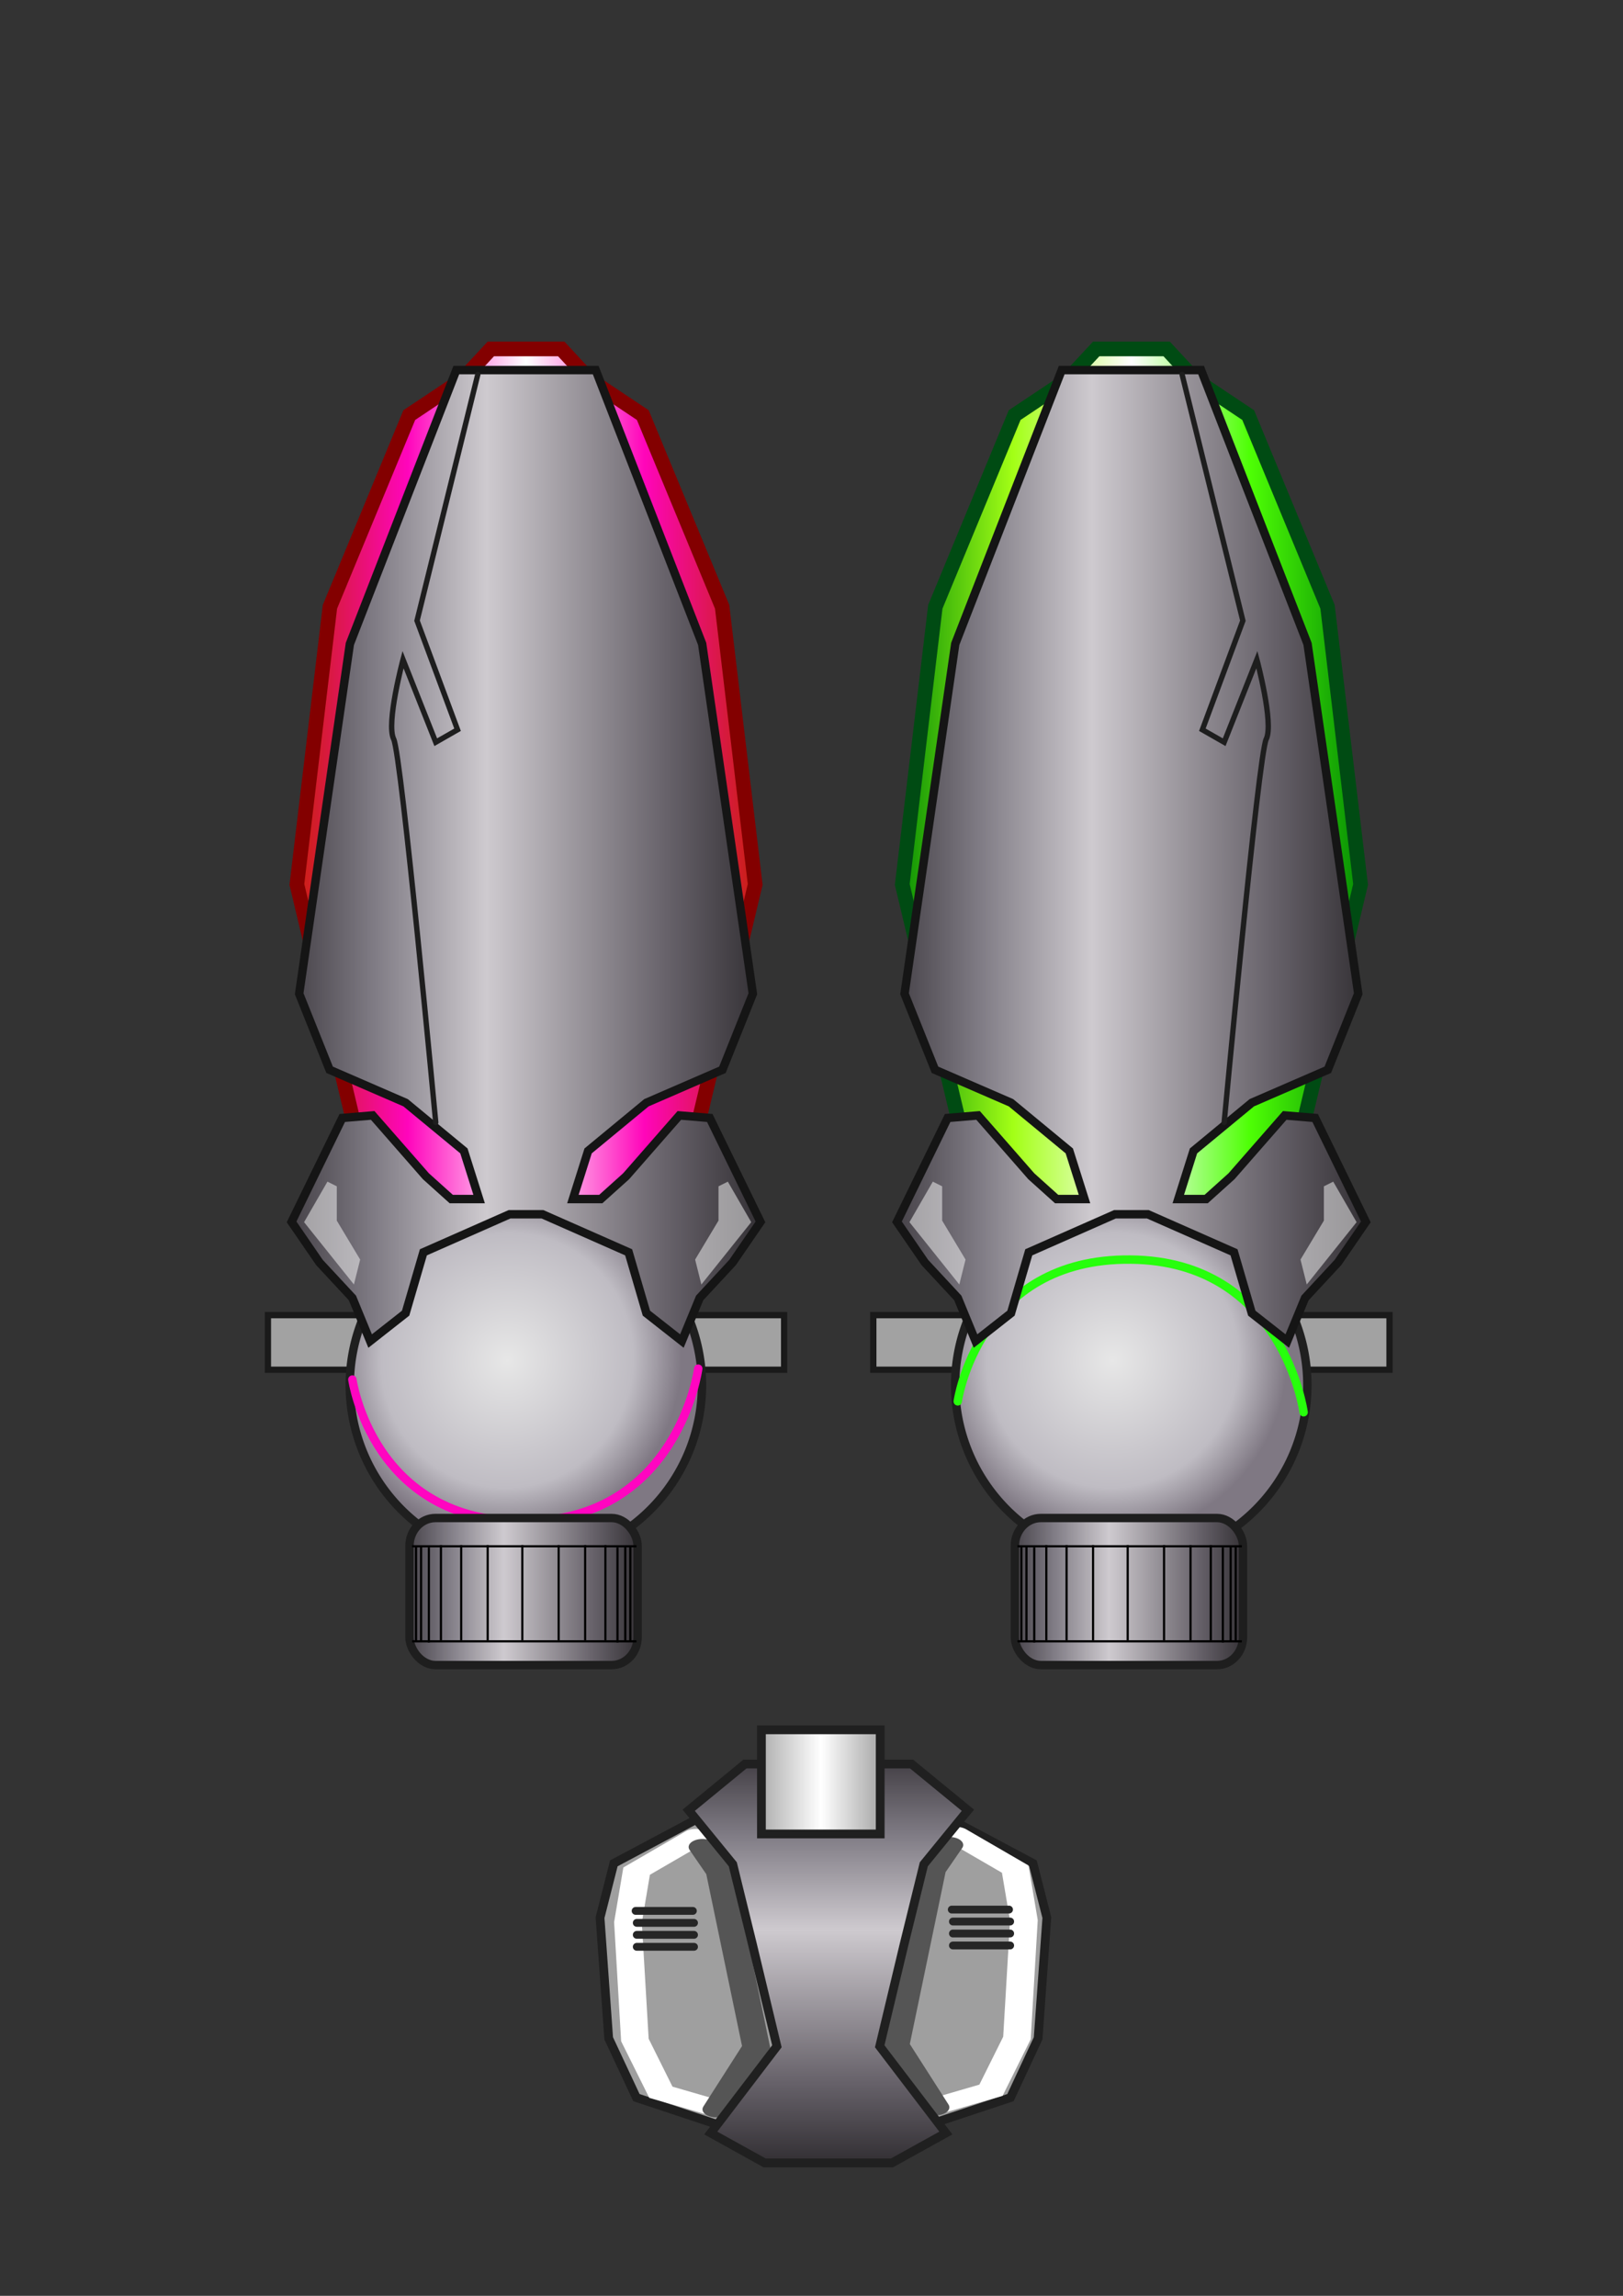 <?xml version="1.0" encoding="UTF-8" standalone="no"?>
<!-- Created with Inkscape (http://www.inkscape.org/) -->
<svg
   xmlns:dc="http://purl.org/dc/elements/1.1/"
   xmlns:cc="http://creativecommons.org/ns#"
   xmlns:rdf="http://www.w3.org/1999/02/22-rdf-syntax-ns#"
   xmlns:svg="http://www.w3.org/2000/svg"
   xmlns="http://www.w3.org/2000/svg"
   xmlns:xlink="http://www.w3.org/1999/xlink"
   xmlns:sodipodi="http://sodipodi.sourceforge.net/DTD/sodipodi-0.dtd"
   xmlns:inkscape="http://www.inkscape.org/namespaces/inkscape"
   width="744.094"
   height="1052.362"
   id="svg2"
   sodipodi:version="0.32"
   inkscape:version="0.46"
   sodipodi:docbase="/home/curved/Projects/Mirth/svn/ff3/data/source"
   sodipodi:docname="Janus.svg"
   inkscape:output_extension="org.inkscape.output.svg.inkscape"
   inkscape:export-filename="/home/curved/Projects/Mirth/svn/ff3/data/source/Gnat.png"
   inkscape:export-xdpi="3.6600001"
   inkscape:export-ydpi="3.6600001"
   sodipodi:modified="TRUE">
  <rect width="100%" height="100%" fill="#333333" stroke="none"/>
  <defs
     id="defs4">
    <linearGradient
       id="linearGradient3989">
      <stop
         id="stop3991"
         offset="0"
         style="stop-color:#028b04;stop-opacity:1;" />
      <stop
         style="stop-color:#a3ff16;stop-opacity:1;"
         offset="0.25"
         id="stop3993" />
      <stop
         style="stop-color:#ffffff;stop-opacity:1;"
         offset="0.5"
         id="stop3995" />
      <stop
         id="stop3997"
         offset="0.75"
         style="stop-color:#4eff05;stop-opacity:1;" />
      <stop
         id="stop3999"
         offset="1"
         style="stop-color:#028605;stop-opacity:1;" />
    </linearGradient>
    <linearGradient
       id="linearGradient3381">
      <stop
         id="stop3383"
         offset="0"
         style="stop-color:#9d97a0;stop-opacity:1;" />
      <stop
         style="stop-color:#bdbbc0;stop-opacity:1;"
         offset="0.181"
         id="stop3385" />
      <stop
         style="stop-color:#dfdde0;stop-opacity:1;"
         offset="0.417"
         id="stop3387" />
      <stop
         id="stop3389"
         offset="0.798"
         style="stop-color:#c2bfc4;stop-opacity:1;" />
      <stop
         id="stop3391"
         offset="1"
         style="stop-color:#9d97a0;stop-opacity:1;" />
    </linearGradient>
    <linearGradient
       id="linearGradient3349">
      <stop
         style="stop-color:#433f45;stop-opacity:1;"
         offset="0"
         id="stop3351" />
      <stop
         id="stop3361"
         offset="0.181"
         style="stop-color:#7f7b84;stop-opacity:1;" />
      <stop
         id="stop3357"
         offset="0.417"
         style="stop-color:#cecacf;stop-opacity:1;" />
      <stop
         style="stop-color:#666169;stop-opacity:1;"
         offset="0.798"
         id="stop3359" />
      <stop
         style="stop-color:#312e32;stop-opacity:1;"
         offset="1"
         id="stop3353" />
    </linearGradient>
    <linearGradient
       id="linearGradient3339">
      <stop
         style="stop-color:#e7e7e7;stop-opacity:1;"
         offset="0"
         id="stop3341" />
      <stop
         id="stop3347"
         offset="0.723"
         style="stop-color:#bfbcc3;stop-opacity:1;" />
      <stop
         style="stop-color:#7f7883;stop-opacity:1;"
         offset="1"
         id="stop3343" />
    </linearGradient>
    <linearGradient
       id="linearGradient3323">
      <stop
         style="stop-color:#c62303;stop-opacity:1;"
         offset="0"
         id="stop3325" />
      <stop
         id="stop3337"
         offset="0.25"
         style="stop-color:#ff05bc;stop-opacity:1;" />
      <stop
         id="stop3333"
         offset="0.5"
         style="stop-color:#ffffff;stop-opacity:1;" />
      <stop
         style="stop-color:#ff05ba;stop-opacity:1;"
         offset="0.75"
         id="stop3335" />
      <stop
         style="stop-color:#c42304;stop-opacity:1;"
         offset="1"
         id="stop3327" />
    </linearGradient>
    <linearGradient
       id="linearGradient3285">
      <stop
         style="stop-color:#ffffff;stop-opacity:1;"
         offset="0"
         id="stop3287" />
      <stop
         id="stop3868"
         offset="0.809"
         style="stop-color:#c8c8c8;stop-opacity:1;" />
      <stop
         style="stop-color:#919191;stop-opacity:1;"
         offset="1"
         id="stop3289" />
    </linearGradient>
    <linearGradient
       id="linearGradient3245">
      <stop
         style="stop-color:#ff1b1b;stop-opacity:1;"
         offset="0"
         id="stop3247" />
      <stop
         id="stop3253"
         offset="0.5"
         style="stop-color:#ffbc8d;stop-opacity:1;" />
      <stop
         style="stop-color:#ff1b1b;stop-opacity:1;"
         offset="1"
         id="stop3249" />
    </linearGradient>
    <inkscape:perspective
       sodipodi:type="inkscape:persp3d"
       inkscape:vp_x="0 : 526.18109 : 1"
       inkscape:vp_y="0 : 1000 : 0"
       inkscape:vp_z="744.09448 : 526.18109 : 1"
       inkscape:persp3d-origin="372.04724 : 350.78739 : 1"
       id="perspective42" />
    <linearGradient
       id="linearGradient9986">
      <stop
         id="stop9994"
         offset="0"
         style="stop-color:#ffffff;stop-opacity:1;" />
      <stop
         style="stop-color:#c96457;stop-opacity:1;"
         offset="0.5"
         id="stop12922" />
      <stop
         style="stop-color:#943939;stop-opacity:1;"
         offset="1"
         id="stop9990" />
    </linearGradient>
    <radialGradient
       inkscape:collect="always"
       xlink:href="#linearGradient3339"
       id="radialGradient3345"
       cx="360.191"
       cy="813.411"
       fx="360.191"
       fy="813.411"
       r="143.761"
       gradientUnits="userSpaceOnUse"
       gradientTransform="matrix(0.858,0.436,-0.445,0.874,412.833,-52.468)" />
    <linearGradient
       inkscape:collect="always"
       xlink:href="#linearGradient3349"
       id="linearGradient3455"
       gradientUnits="userSpaceOnUse"
       gradientTransform="translate(0,32.325)"
       x1="137.584"
       y1="740.07"
       x2="246.021"
       y2="740.07" />
    <radialGradient
       inkscape:collect="always"
       xlink:href="#linearGradient3339"
       id="radialGradient3920"
       gradientUnits="userSpaceOnUse"
       gradientTransform="matrix(0.858,0.436,-0.445,0.874,412.833,-52.468)"
       cx="360.191"
       cy="813.411"
       fx="360.191"
       fy="813.411"
       r="143.761" />
    <linearGradient
       inkscape:collect="always"
       xlink:href="#linearGradient3349"
       id="linearGradient3924"
       gradientUnits="userSpaceOnUse"
       gradientTransform="translate(0,32.325)"
       x1="137.584"
       y1="740.07"
       x2="246.021"
       y2="740.07" />
    <linearGradient
       inkscape:collect="always"
       xlink:href="#linearGradient3349"
       id="linearGradient2636"
       gradientUnits="userSpaceOnUse"
       gradientTransform="translate(35.41,0)"
       x1="79.483"
       y1="435.036"
       x2="298.309"
       y2="435.036" />
    <linearGradient
       inkscape:collect="always"
       xlink:href="#linearGradient3323"
       id="linearGradient2640"
       gradientUnits="userSpaceOnUse"
       gradientTransform="translate(35.41,0)"
       x1="80.494"
       y1="412.656"
       x2="297.319"
       y2="412.656" />
    <radialGradient
       r="59.571"
       fy="866.648"
       fx="401.429"
       cy="866.648"
       cx="401.429"
       gradientUnits="userSpaceOnUse"
       id="radialGradient3297"
       xlink:href="#linearGradient3285"
       inkscape:collect="always" />
    <radialGradient
       gradientUnits="userSpaceOnUse"
       r="59.571"
       fy="866.648"
       fx="401.429"
       cy="866.648"
       cx="401.429"
       id="radialGradient3293"
       xlink:href="#linearGradient3285"
       inkscape:collect="always" />
    <linearGradient
       gradientTransform="translate(-731.429,-188.571)"
       gradientUnits="userSpaceOnUse"
       y2="657.359"
       x2="408.906"
       y1="657.359"
       x1="378.25"
       id="linearGradient3251"
       xlink:href="#linearGradient3245"
       inkscape:collect="always" />
    <linearGradient
       id="linearGradient2558">
      <stop
         id="stop2560"
         offset="0"
         style="stop-color:#ff1b1b;stop-opacity:1;" />
      <stop
         style="stop-color:#ffbc8d;stop-opacity:1;"
         offset="0.5"
         id="stop2562" />
      <stop
         id="stop2564"
         offset="1"
         style="stop-color:#ff1b1b;stop-opacity:1;" />
    </linearGradient>
    <linearGradient
       id="linearGradient2550">
      <stop
         id="stop2552"
         offset="0"
         style="stop-color:#ffffff;stop-opacity:1;" />
      <stop
         style="stop-color:#c8c8c8;stop-opacity:1;"
         offset="0.809"
         id="stop2554" />
      <stop
         id="stop2556"
         offset="1"
         style="stop-color:#919191;stop-opacity:1;" />
    </linearGradient>
    <linearGradient
       id="linearGradient3529">
      <stop
         id="stop3531"
         offset="0"
         style="stop-color:#acacac;stop-opacity:1;" />
      <stop
         style="stop-color:#ffffff;stop-opacity:1;"
         offset="0.5"
         id="stop3537" />
      <stop
         id="stop3533"
         offset="1"
         style="stop-color:#a3a3a3;stop-opacity:1;" />
    </linearGradient>
    <linearGradient
       id="linearGradient3553">
      <stop
         id="stop3555"
         offset="0"
         style="stop-color:#8b8468;stop-opacity:1;" />
      <stop
         style="stop-color:#f1ead0;stop-opacity:1;"
         offset="0.5"
         id="stop3561" />
      <stop
         id="stop3557"
         offset="1"
         style="stop-color:#8b8468;stop-opacity:1;" />
    </linearGradient>
    <inkscape:perspective
       id="perspective2539"
       inkscape:persp3d-origin="372.04724 : 350.78739 : 1"
       inkscape:vp_z="744.09448 : 526.18109 : 1"
       inkscape:vp_y="0 : 1000 : 0"
       inkscape:vp_x="0 : 526.18109 : 1"
       sodipodi:type="inkscape:persp3d" />
    <linearGradient
       inkscape:collect="always"
       xlink:href="#linearGradient3529"
       id="linearGradient2642"
       gradientUnits="userSpaceOnUse"
       x1="330.543"
       y1="335.219"
       x2="381.6"
       y2="335.219"
       gradientTransform="matrix(0.756,0,0,0.756,105.439,330.539)" />
    <linearGradient
       inkscape:collect="always"
       xlink:href="#linearGradient3349"
       id="linearGradient2645"
       gradientUnits="userSpaceOnUse"
       x1="356.587"
       y1="320.914"
       x2="356.587"
       y2="607.475"
       gradientTransform="matrix(0.756,0,0,0.756,105.439,330.539)" />
    <linearGradient
       inkscape:collect="always"
       xlink:href="#linearGradient3349"
       id="linearGradient2542"
       gradientUnits="userSpaceOnUse"
       gradientTransform="translate(327.794,-42.857)"
       x1="79.483"
       y1="435.036"
       x2="298.309"
       y2="435.036" />
    <linearGradient
       inkscape:collect="always"
       xlink:href="#linearGradient3989"
       id="linearGradient2547"
       gradientUnits="userSpaceOnUse"
       gradientTransform="translate(327.794,-42.857)"
       x1="80.494"
       y1="412.656"
       x2="297.319"
       y2="412.656" />
    <linearGradient
       inkscape:collect="always"
       xlink:href="#linearGradient3529"
       id="linearGradient3374"
       gradientUnits="userSpaceOnUse"
       gradientTransform="matrix(0.756,0,0,0.756,105.439,330.539)"
       x1="330.543"
       y1="335.219"
       x2="381.6"
       y2="335.219" />
    <linearGradient
       inkscape:collect="always"
       xlink:href="#linearGradient3529"
       id="linearGradient3385"
       gradientUnits="userSpaceOnUse"
       gradientTransform="matrix(1.112,0,0,0.645,-19.487,600.472)"
       x1="330.543"
       y1="335.219"
       x2="381.6"
       y2="335.219" />
    <linearGradient
       inkscape:collect="always"
       xlink:href="#linearGradient3349"
       id="linearGradient3388"
       gradientUnits="userSpaceOnUse"
       gradientTransform="matrix(1.112,0,0,0.645,-16.63,600.472)"
       x1="356.587"
       y1="320.914"
       x2="356.587"
       y2="607.475" />
  </defs>
  <sodipodi:namedview
     id="base"
     pagecolor="#ffffff"
     bordercolor="#666666"
     borderopacity="1.0"
     gridtolerance="10000"
     guidetolerance="10"
     objecttolerance="10"
     inkscape:pageopacity="0.0"
     inkscape:pageshadow="2"
     inkscape:zoom="0.49497475"
     inkscape:cx="303.27933"
     inkscape:cy="361.37839"
     inkscape:document-units="px"
     inkscape:current-layer="layer1"
     showguides="true"
     inkscape:guide-bbox="true"
     inkscape:window-width="910"
     inkscape:window-height="722"
     inkscape:window-x="16"
     inkscape:window-y="67"
     showgrid="false" />
  <g
     inkscape:label="Layer 1"
     inkscape:groupmode="layer"
     id="layer1">
    <g
       id="g2727"
       transform="translate(16.856,-42.857)"
       inkscape:export-filename="/home/curved/Projects/MirthKit/Finity Flight/data/source/4.png"
       inkscape:export-xdpi="12.398133"
       inkscape:export-ydpi="12.398133">
      <rect
         ry="0"
         rx="0"
         y="645.693"
         x="105.971"
         height="25.031"
         width="236.674"
         id="rect3660"
         style="fill:#a2a2a2;fill-opacity:1;stroke:#1a1a1a;stroke-width:2.878;stroke-linecap:round;stroke-miterlimit:4;stroke-dasharray:none;stroke-dashoffset:0;stroke-opacity:1" />
      <path
         sodipodi:nodetypes="cccccccccccccc"
         id="path3318"
         d="M 208.16,202.812 L 195.003,216.969 L 170.785,233.125 L 134.41,321 L 119.253,448.281 L 155.628,600.812 L 224.316,622.5 L 293.003,600.812 L 329.378,448.281 L 314.222,321 L 277.847,233.125 L 253.597,216.969 L 240.472,202.812 L 208.16,202.812 z"
         style="fill:url(#linearGradient2640);fill-opacity:1;stroke:#830000;stroke-width:6.7;stroke-linecap:round;stroke-miterlimit:4;stroke-dasharray:none;stroke-dashoffset:0;stroke-opacity:1" />
      <path
         transform="matrix(0.575,0,0,0.575,8.75,197.526)"
         d="M 515.178,835.179 A 140.411,140.411 0 1 1 234.355,835.179 A 140.411,140.411 0 1 1 515.178,835.179 z"
         sodipodi:ry="140.41121"
         sodipodi:rx="140.41121"
         sodipodi:cy="835.17938"
         sodipodi:cx="374.7666"
         id="path3308"
         style="fill:url(#radialGradient3345);fill-opacity:1;stroke:#1f1f1f;stroke-width:6.701;stroke-linecap:round;stroke-miterlimit:4;stroke-dasharray:none;stroke-dashoffset:0;stroke-opacity:1"
         sodipodi:type="arc" />
      <path
         sodipodi:nodetypes="ccccccccccccccccccccccccccccccccccccc"
         id="path2533"
         d="M 192.347,212.501 L 143.547,338.006 L 120.307,498.373 L 134.255,533.225 L 169.107,548.341 L 195.834,570.413 L 202.808,592.486 L 190.029,592.486 L 178.399,582.025 L 154.008,554.147 L 140.06,555.315 L 116.82,602.947 L 129.599,621.55 L 144.716,637.817 L 152.84,657.57 L 169.107,644.791 L 177.249,616.895 L 216.756,599.46 L 231.855,599.46 L 271.362,616.895 L 279.505,644.791 L 295.771,657.57 L 303.914,637.817 L 319.012,621.55 L 331.792,602.947 L 308.551,555.315 L 294.603,554.147 L 270.212,582.025 L 258.582,592.486 L 245.803,592.486 L 252.777,570.413 L 279.505,548.341 L 314.357,533.225 L 328.305,498.373 L 305.064,338.006 L 256.264,212.501 L 192.347,212.501 z"
         style="fill:url(#linearGradient2636);fill-opacity:1;stroke:#151515;stroke-width:3.854;stroke-linecap:round;stroke-miterlimit:4;stroke-dasharray:none;stroke-dashoffset:0;stroke-opacity:1" />
      <path
         sodipodi:nodetypes="csc"
         id="path3395"
         d="M 144.695,675.219 C 144.695,675.219 153.981,740.934 223.981,740.219 C 293.981,739.505 303.267,670.219 303.267,670.219"
         style="fill:none;fill-opacity:1;stroke:#ff05c0;stroke-width:3.854;stroke-linecap:round;stroke-miterlimit:4;stroke-dasharray:none;stroke-dashoffset:0;stroke-opacity:1" />
      <path
         id="path3393"
         d="M 202.202,214.505 L 174.345,327.362 L 192.916,377.362 L 182.916,383.076 L 167.916,345.219 C 167.916,345.219 160.059,374.505 163.631,381.648 C 167.202,388.791 182.916,557.362 182.916,557.362"
         style="fill:none;fill-opacity:1;stroke:#1e1e1e;stroke-width:2.454;stroke-linecap:round;stroke-miterlimit:4;stroke-dasharray:none;stroke-dashoffset:0;stroke-opacity:1" />
      <path
         id="path3399"
         d="M 316.838,584.505 L 327.553,603.076 L 304.695,631.648 L 301.838,620.219 L 312.553,602.362 L 312.553,586.648 L 316.838,584.505 z"
         style="fill:#ffffff;fill-opacity:0.489;stroke:none;stroke-width:2.454;stroke-linecap:round;stroke-miterlimit:4;stroke-dasharray:none;stroke-dashoffset:0;stroke-opacity:1" />
      <path
         style="fill:#ffffff;fill-opacity:0.489;stroke:none;stroke-width:2.454;stroke-linecap:round;stroke-miterlimit:4;stroke-dasharray:none;stroke-dashoffset:0;stroke-opacity:1"
         d="M 133.267,584.505 L 122.553,603.076 L 145.41,631.648 L 148.267,620.219 L 137.553,602.362 L 137.553,586.648 L 133.267,584.505 z"
         id="path3403" />
      <g
         transform="translate(31.369,0)"
         id="g3437">
        <rect
           style="opacity:1;fill:url(#linearGradient3455);fill-opacity:1;stroke:#1e1e1e;stroke-width:3.854;stroke-linecap:round;stroke-miterlimit:4;stroke-dasharray:none;stroke-dashoffset:0;stroke-opacity:1"
           id="rect3310"
           width="104.583"
           height="67.398"
           x="139.511"
           y="738.696"
           rx="11.868"
           ry="12.8" />
        <path
           style="fill:none;fill-rule:evenodd;stroke:#000000;stroke-width:1px;stroke-linecap:butt;stroke-linejoin:miter;stroke-opacity:1"
           d="M 140.714,751.648 L 243.571,751.648"
           id="path3405" />
        <path
           id="path3407"
           d="M 140.714,795.219 L 243.571,795.219"
           style="fill:none;fill-rule:evenodd;stroke:#000000;stroke-width:1px;stroke-linecap:butt;stroke-linejoin:miter;stroke-opacity:1" />
        <path
           style="fill:none;fill-rule:evenodd;stroke:#000000;stroke-width:1px;stroke-linecap:butt;stroke-linejoin:miter;stroke-opacity:1"
           d="M 142.5,752.005 L 142.5,795.576"
           id="path3411" />
        <path
           id="path3413"
           d="M 144.821,752.005 L 144.821,795.576"
           style="fill:none;fill-rule:evenodd;stroke:#000000;stroke-width:1px;stroke-linecap:butt;stroke-linejoin:miter;stroke-opacity:1" />
        <path
           style="fill:none;fill-rule:evenodd;stroke:#000000;stroke-width:1px;stroke-linecap:butt;stroke-linejoin:miter;stroke-opacity:1"
           d="M 148.393,752.184 L 148.393,795.755"
           id="path3415" />
        <path
           id="path3417"
           d="M 153.929,751.112 L 153.929,794.684"
           style="fill:none;fill-rule:evenodd;stroke:#000000;stroke-width:1px;stroke-linecap:butt;stroke-linejoin:miter;stroke-opacity:1" />
        <path
           style="fill:none;fill-rule:evenodd;stroke:#000000;stroke-width:1px;stroke-linecap:butt;stroke-linejoin:miter;stroke-opacity:1"
           d="M 163.214,751.112 L 163.214,794.684"
           id="path3419" />
        <path
           id="path3421"
           d="M 175.357,751.112 L 175.357,794.684"
           style="fill:none;fill-rule:evenodd;stroke:#000000;stroke-width:1px;stroke-linecap:butt;stroke-linejoin:miter;stroke-opacity:1" />
        <path
           id="path3423"
           d="M 240.765,752.005 L 240.765,795.576"
           style="fill:none;fill-rule:evenodd;stroke:#000000;stroke-width:1px;stroke-linecap:butt;stroke-linejoin:miter;stroke-opacity:1" />
        <path
           style="fill:none;fill-rule:evenodd;stroke:#000000;stroke-width:1px;stroke-linecap:butt;stroke-linejoin:miter;stroke-opacity:1"
           d="M 238.443,752.005 L 238.443,795.576"
           id="path3425" />
        <path
           id="path3427"
           d="M 234.872,752.184 L 234.872,795.755"
           style="fill:none;fill-rule:evenodd;stroke:#000000;stroke-width:1px;stroke-linecap:butt;stroke-linejoin:miter;stroke-opacity:1" />
        <path
           style="fill:none;fill-rule:evenodd;stroke:#000000;stroke-width:1px;stroke-linecap:butt;stroke-linejoin:miter;stroke-opacity:1"
           d="M 229.336,751.112 L 229.336,794.684"
           id="path3429" />
        <path
           id="path3431"
           d="M 220.05,751.112 L 220.05,794.684"
           style="fill:none;fill-rule:evenodd;stroke:#000000;stroke-width:1px;stroke-linecap:butt;stroke-linejoin:miter;stroke-opacity:1" />
        <path
           style="fill:none;fill-rule:evenodd;stroke:#000000;stroke-width:1px;stroke-linecap:butt;stroke-linejoin:miter;stroke-opacity:1"
           d="M 207.907,751.112 L 207.907,794.684"
           id="path3433" />
        <path
           id="path3435"
           d="M 191.24,751.112 L 191.24,794.684"
           style="fill:none;fill-rule:evenodd;stroke:#000000;stroke-width:1px;stroke-linecap:butt;stroke-linejoin:miter;stroke-opacity:1" />
      </g>
    </g>
    <g
       id="g3320"
       inkscape:export-filename="/home/curved/Projects/MirthKit/Finity Flight/data/source/4.png"
       inkscape:export-xdpi="12.398133"
       inkscape:export-ydpi="12.398133"
       transform="translate(2.02,0)">
      <rect
         style="fill:#a2a2a2;fill-opacity:1;stroke:#1a1a1a;stroke-width:2.878;stroke-linecap:round;stroke-miterlimit:4;stroke-dasharray:none;stroke-dashoffset:0;stroke-opacity:1"
         id="rect3662"
         width="236.674"
         height="25.031"
         x="398.356"
         y="602.836"
         rx="0"
         ry="0" />
      <path
         style="fill:url(#linearGradient2547);fill-opacity:1;stroke:#004b13;stroke-width:6.7;stroke-linecap:round;stroke-miterlimit:4;stroke-dasharray:none;stroke-dashoffset:0;stroke-opacity:1"
         d="M 500.544,159.955 L 487.388,174.112 L 463.169,190.268 L 426.794,278.143 L 411.638,405.424 L 448.013,557.955 L 516.7,579.643 L 585.388,557.955 L 621.763,405.424 L 606.607,278.143 L 570.232,190.268 L 545.982,174.112 L 532.857,159.955 L 500.544,159.955 z"
         id="path3732"
         sodipodi:nodetypes="cccccccccccccc" />
      <path
         sodipodi:type="arc"
         style="fill:url(#radialGradient3920);fill-opacity:1;stroke:#1f1f1f;stroke-width:6.701;stroke-linecap:round;stroke-miterlimit:4;stroke-dasharray:none;stroke-dashoffset:0;stroke-opacity:1"
         id="path3734"
         sodipodi:cx="374.7666"
         sodipodi:cy="835.17938"
         sodipodi:rx="140.41121"
         sodipodi:ry="140.41121"
         d="M 515.178,835.179 A 140.411,140.411 0 1 1 234.355,835.179 A 140.411,140.411 0 1 1 515.178,835.179 z"
         transform="matrix(0.575,0,0,0.575,301.135,154.669)" />
      <path
         style="fill:none;fill-opacity:1;stroke:#27ff0c;stroke-width:3.854;stroke-linecap:round;stroke-miterlimit:4;stroke-dasharray:none;stroke-dashoffset:0;stroke-opacity:1"
         d="M 437.08,642.365 C 437.08,642.365 446.365,576.651 516.365,577.365 C 586.365,578.08 595.651,647.365 595.651,647.365"
         id="path3738"
         sodipodi:nodetypes="csc" />
      <path
         style="fill:url(#linearGradient2542);fill-opacity:1;stroke:#151515;stroke-width:3.854;stroke-linecap:round;stroke-miterlimit:4;stroke-dasharray:none;stroke-dashoffset:0;stroke-opacity:1"
         d="M 484.732,169.644 L 435.932,295.149 L 412.691,455.515 L 426.639,490.367 L 461.491,505.484 L 488.219,527.556 L 495.193,549.629 L 482.413,549.629 L 470.784,539.168 L 446.393,511.289 L 432.445,512.458 L 409.204,560.09 L 421.984,578.693 L 437.1,594.96 L 445.224,614.713 L 461.491,601.934 L 469.633,574.038 L 509.141,556.603 L 524.239,556.603 L 563.747,574.038 L 571.889,601.934 L 588.156,614.713 L 596.298,594.96 L 611.396,578.693 L 624.176,560.09 L 600.935,512.458 L 586.987,511.289 L 562.596,539.168 L 550.967,549.629 L 538.187,549.629 L 545.161,527.556 L 571.889,505.484 L 606.741,490.367 L 620.689,455.515 L 597.448,295.149 L 548.648,169.644 L 484.732,169.644 z"
         id="path3736"
         sodipodi:nodetypes="ccccccccccccccccccccccccccccccccccccc" />
      <path
         style="fill:none;fill-opacity:1;stroke:#1e1e1e;stroke-width:2.454;stroke-linecap:round;stroke-miterlimit:4;stroke-dasharray:none;stroke-dashoffset:0;stroke-opacity:1"
         d="M 539.937,171.648 L 567.794,284.505 L 549.223,334.505 L 559.223,340.219 L 574.223,302.362 C 574.223,302.362 582.08,331.648 578.508,338.791 C 574.937,345.934 559.223,514.505 559.223,514.505"
         id="path3740" />
      <path
         style="fill:#ffffff;fill-opacity:0.489;stroke:none;stroke-width:2.454;stroke-linecap:round;stroke-miterlimit:4;stroke-dasharray:none;stroke-dashoffset:0;stroke-opacity:1"
         d="M 609.223,541.648 L 619.937,560.219 L 597.08,588.791 L 594.223,577.362 L 604.937,559.505 L 604.937,543.791 L 609.223,541.648 z"
         id="path3742" />
      <path
         id="path3744"
         d="M 425.651,541.648 L 414.937,560.219 L 437.794,588.791 L 440.651,577.362 L 429.937,559.505 L 429.937,543.791 L 425.651,541.648 z"
         style="fill:#ffffff;fill-opacity:0.489;stroke:none;stroke-width:2.454;stroke-linecap:round;stroke-miterlimit:4;stroke-dasharray:none;stroke-dashoffset:0;stroke-opacity:1" />
      <g
         id="g3746"
         transform="translate(323.753,-42.857)">
        <rect
           ry="12.8"
           rx="11.868"
           y="738.696"
           x="139.511"
           height="67.398"
           width="104.583"
           id="rect3748"
           style="opacity:1;fill:url(#linearGradient3924);fill-opacity:1;stroke:#1e1e1e;stroke-width:3.854;stroke-linecap:round;stroke-miterlimit:4;stroke-dasharray:none;stroke-dashoffset:0;stroke-opacity:1" />
        <path
           id="path3750"
           d="M 140.714,751.648 L 243.571,751.648"
           style="fill:none;fill-rule:evenodd;stroke:#000000;stroke-width:1px;stroke-linecap:butt;stroke-linejoin:miter;stroke-opacity:1" />
        <path
           style="fill:none;fill-rule:evenodd;stroke:#000000;stroke-width:1px;stroke-linecap:butt;stroke-linejoin:miter;stroke-opacity:1"
           d="M 140.714,795.219 L 243.571,795.219"
           id="path3752" />
        <path
           id="path3754"
           d="M 142.5,752.005 L 142.5,795.576"
           style="fill:none;fill-rule:evenodd;stroke:#000000;stroke-width:1px;stroke-linecap:butt;stroke-linejoin:miter;stroke-opacity:1" />
        <path
           style="fill:none;fill-rule:evenodd;stroke:#000000;stroke-width:1px;stroke-linecap:butt;stroke-linejoin:miter;stroke-opacity:1"
           d="M 144.821,752.005 L 144.821,795.576"
           id="path3756" />
        <path
           id="path3758"
           d="M 148.393,752.184 L 148.393,795.755"
           style="fill:none;fill-rule:evenodd;stroke:#000000;stroke-width:1px;stroke-linecap:butt;stroke-linejoin:miter;stroke-opacity:1" />
        <path
           style="fill:none;fill-rule:evenodd;stroke:#000000;stroke-width:1px;stroke-linecap:butt;stroke-linejoin:miter;stroke-opacity:1"
           d="M 153.929,751.112 L 153.929,794.684"
           id="path3760" />
        <path
           id="path3762"
           d="M 163.214,751.112 L 163.214,794.684"
           style="fill:none;fill-rule:evenodd;stroke:#000000;stroke-width:1px;stroke-linecap:butt;stroke-linejoin:miter;stroke-opacity:1" />
        <path
           style="fill:none;fill-rule:evenodd;stroke:#000000;stroke-width:1px;stroke-linecap:butt;stroke-linejoin:miter;stroke-opacity:1"
           d="M 175.357,751.112 L 175.357,794.684"
           id="path3764" />
        <path
           style="fill:none;fill-rule:evenodd;stroke:#000000;stroke-width:1px;stroke-linecap:butt;stroke-linejoin:miter;stroke-opacity:1"
           d="M 240.765,752.005 L 240.765,795.576"
           id="path3766" />
        <path
           id="path3768"
           d="M 238.443,752.005 L 238.443,795.576"
           style="fill:none;fill-rule:evenodd;stroke:#000000;stroke-width:1px;stroke-linecap:butt;stroke-linejoin:miter;stroke-opacity:1" />
        <path
           style="fill:none;fill-rule:evenodd;stroke:#000000;stroke-width:1px;stroke-linecap:butt;stroke-linejoin:miter;stroke-opacity:1"
           d="M 234.872,752.184 L 234.872,795.755"
           id="path3770" />
        <path
           id="path3772"
           d="M 229.336,751.112 L 229.336,794.684"
           style="fill:none;fill-rule:evenodd;stroke:#000000;stroke-width:1px;stroke-linecap:butt;stroke-linejoin:miter;stroke-opacity:1" />
        <path
           style="fill:none;fill-rule:evenodd;stroke:#000000;stroke-width:1px;stroke-linecap:butt;stroke-linejoin:miter;stroke-opacity:1"
           d="M 220.05,751.112 L 220.05,794.684"
           id="path3774" />
        <path
           id="path3776"
           d="M 207.907,751.112 L 207.907,794.684"
           style="fill:none;fill-rule:evenodd;stroke:#000000;stroke-width:1px;stroke-linecap:butt;stroke-linejoin:miter;stroke-opacity:1" />
        <path
           style="fill:none;fill-rule:evenodd;stroke:#000000;stroke-width:1px;stroke-linecap:butt;stroke-linejoin:miter;stroke-opacity:1"
           d="M 191.24,751.112 L 191.24,794.684"
           id="path3778" />
      </g>
    </g>
    <g
       id="g3398"
       inkscape:export-filename="/home/curved/Projects/MirthKit/Finity Flight/data/source/3.png"
       inkscape:export-xdpi="12.496361"
       inkscape:export-ydpi="12.496361">
      <rect
         style="fill:#ded7ba;fill-opacity:1;stroke:#202020;stroke-width:2.733;stroke-linecap:round;stroke-miterlimit:4;stroke-dasharray:none;stroke-dashoffset:0;stroke-opacity:1"
         id="rect3493"
         width="148.114"
         height="80.87"
         x="304.826"
         y="862.34" />
      <path
         sodipodi:nodetypes="ccccccccccccccccc"
         id="path3516"
         d="M 370.35,817.245 L 339.399,823.234 L 281.423,854.127 L 275.1,879.011 L 279.06,934.325 L 291.774,961.508 L 336.238,976.269 L 368.787,966.59 L 386.26,966.59 L 418.809,976.269 L 463.272,961.508 L 475.951,934.325 L 479.946,879.011 L 473.589,854.127 L 415.613,823.234 L 384.662,817.245 L 370.35,817.245 z"
         style="fill:#9f9f9f;fill-opacity:1;stroke:#202020;stroke-width:4.015;stroke-linecap:round;stroke-miterlimit:4;stroke-dasharray:none;stroke-dashoffset:0;stroke-opacity:1" />
      <g
         id="g3543"
         transform="matrix(1.112,0,0,0.645,-19.487,600.472)">
        <path
           style="opacity:1;fill:none;fill-opacity:1;stroke:#ffffff;stroke-width:11.4;stroke-linecap:round;stroke-miterlimit:4;stroke-dasharray:none;stroke-dashoffset:0;stroke-opacity:1"
           d="M 304.286,374.505 L 280,398.791 L 276.429,435.219 L 279.286,518.791 L 290,555.934 L 330,575.934"
           id="path3539"
           sodipodi:nodetypes="cccccc" />
        <path
           style="opacity:1;fill:none;fill-opacity:1;stroke:#555555;stroke-width:11.4;stroke-linecap:round;stroke-miterlimit:4;stroke-dasharray:none;stroke-dashoffset:0;stroke-opacity:1"
           d="M 307.143,381.648 L 314.286,399.505 L 329.286,523.791 L 312.857,568.076"
           id="path3541" />
      </g>
      <g
         transform="matrix(-1.112,0,0,0.645,776.811,599.55)"
         id="g3547">
        <path
           sodipodi:nodetypes="cccccc"
           id="path3549"
           d="M 304.286,374.505 L 280,398.791 L 276.429,435.219 L 279.286,518.791 L 290,555.934 L 330,575.934"
           style="opacity:1;fill:none;fill-opacity:1;stroke:#ffffff;stroke-width:11.4;stroke-linecap:round;stroke-miterlimit:4;stroke-dasharray:none;stroke-dashoffset:0;stroke-opacity:1" />
        <path
           id="path3551"
           d="M 307.143,381.648 L 314.286,399.505 L 329.286,523.791 L 312.857,568.076"
           style="opacity:1;fill:none;fill-opacity:1;stroke:#555555;stroke-width:11.4;stroke-linecap:round;stroke-miterlimit:4;stroke-dasharray:none;stroke-dashoffset:0;stroke-opacity:1" />
      </g>
      <path
         sodipodi:nodetypes="ccccccccccccccc"
         id="path3522"
         d="M 341.557,808.588 L 315.747,829.785 L 335.964,854.556 L 344.927,891.056 L 356.181,937.981 L 325.856,977.747 L 350.554,991.439 L 408.947,991.439 L 433.646,977.747 L 403.32,937.981 L 414.54,891.056 L 423.537,854.556 L 443.754,829.785 L 417.91,808.588 L 341.557,808.588 z"
         style="fill:url(#linearGradient3388);fill-opacity:1;stroke:#202020;stroke-width:4.015;stroke-linecap:round;stroke-miterlimit:4;stroke-dasharray:none;stroke-dashoffset:0;stroke-opacity:1" />
      <rect
         y="792.914"
         x="349.092"
         height="47.745"
         width="54.456"
         id="rect3527"
         style="fill:url(#linearGradient3385);fill-opacity:1;stroke:#202020;stroke-width:4.015;stroke-linecap:round;stroke-miterlimit:4;stroke-dasharray:none;stroke-dashoffset:0;stroke-opacity:1" />
      <path
         id="path3578"
         d="M 436.348,875.313 L 462.605,875.313"
         style="fill:none;fill-opacity:1;stroke:#262626;stroke-width:3.585;stroke-linecap:round;stroke-miterlimit:4;stroke-dasharray:none;stroke-dashoffset:0;stroke-opacity:1" />
      <path
         style="fill:none;fill-opacity:1;stroke:#262626;stroke-width:3.585;stroke-linecap:round;stroke-miterlimit:4;stroke-dasharray:none;stroke-dashoffset:0;stroke-opacity:1"
         d="M 436.873,880.8 L 463.13,880.8"
         id="path3580" />
      <path
         id="path3582"
         d="M 436.873,886.288 L 463.13,886.288"
         style="fill:none;fill-opacity:1;stroke:#262626;stroke-width:3.585;stroke-linecap:round;stroke-miterlimit:4;stroke-dasharray:none;stroke-dashoffset:0;stroke-opacity:1" />
      <path
         style="fill:none;fill-opacity:1;stroke:#262626;stroke-width:3.585;stroke-linecap:round;stroke-miterlimit:4;stroke-dasharray:none;stroke-dashoffset:0;stroke-opacity:1"
         d="M 436.873,891.775 L 463.13,891.775"
         id="path3584" />
      <path
         style="fill:none;fill-opacity:1;stroke:#262626;stroke-width:3.585;stroke-linecap:round;stroke-miterlimit:4;stroke-dasharray:none;stroke-dashoffset:0;stroke-opacity:1"
         d="M 291.409,875.923 L 317.666,875.923"
         id="path3586" />
      <path
         id="path3588"
         d="M 291.934,881.41 L 318.191,881.41"
         style="fill:none;fill-opacity:1;stroke:#262626;stroke-width:3.585;stroke-linecap:round;stroke-miterlimit:4;stroke-dasharray:none;stroke-dashoffset:0;stroke-opacity:1" />
      <path
         style="fill:none;fill-opacity:1;stroke:#262626;stroke-width:3.585;stroke-linecap:round;stroke-miterlimit:4;stroke-dasharray:none;stroke-dashoffset:0;stroke-opacity:1"
         d="M 291.934,886.897 L 318.191,886.897"
         id="path3590" />
      <path
         id="path3592"
         d="M 291.934,892.385 L 318.191,892.385"
         style="fill:none;fill-opacity:1;stroke:#262626;stroke-width:3.585;stroke-linecap:round;stroke-miterlimit:4;stroke-dasharray:none;stroke-dashoffset:0;stroke-opacity:1" />
    </g>
  </g>
</svg>
